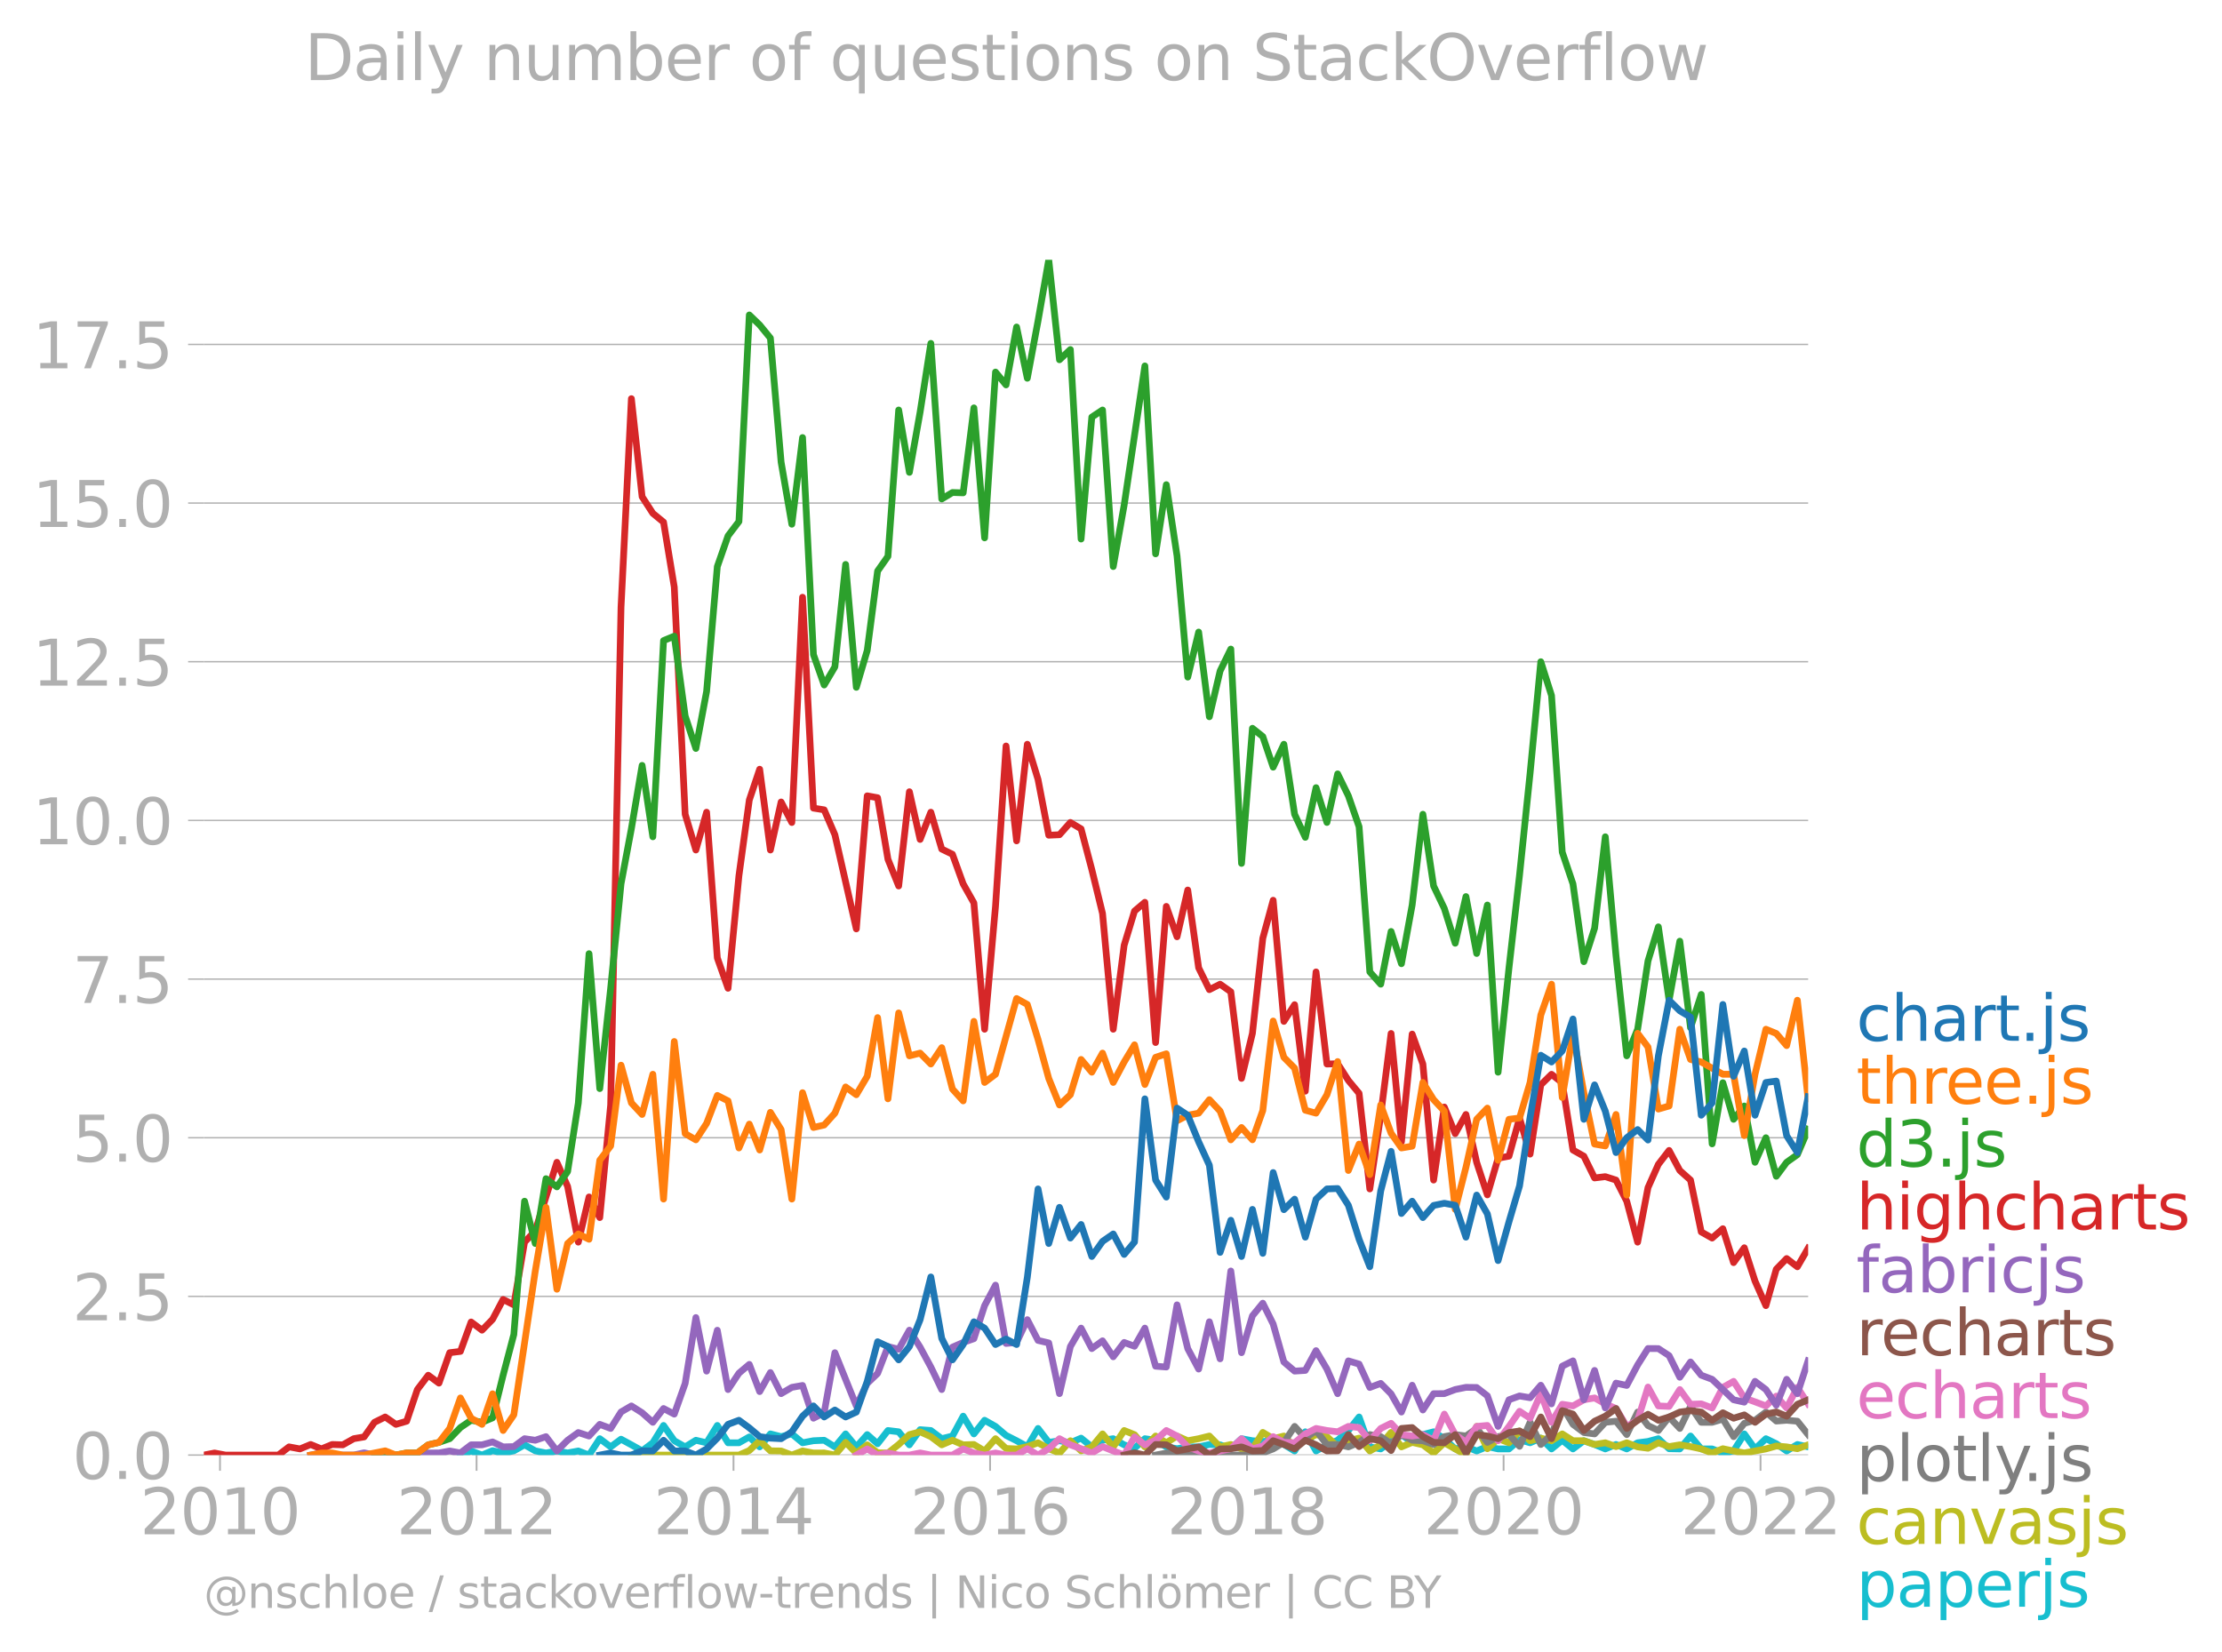 <svg xmlns:xlink="http://www.w3.org/1999/xlink" width="659.486" height="490.444" viewBox="0 0 494.614 367.833" xmlns="http://www.w3.org/2000/svg"><defs><style>*{stroke-linejoin:round;stroke-linecap:butt}</style></defs><g id="figure_1"><path d="M0 367.833h494.614V0H0v367.833z" style="fill:none" id="patch_1"/><g id="axes_1"><path d="M45.372 323.95h357.12V57.838H45.372V323.95z" style="fill:none" id="patch_2"/><g id="matplotlib.axis_1"><g id="xtick_1"><g id="line2d_1"><defs><path id="m13062c97d0" d="M0 0v3.5" style="stroke:#b0b0b0;stroke-width:.4"/></defs><use xlink:href="#m13062c97d0" x="48.971" y="323.95" style="fill:#b0b0b0;stroke:#b0b0b0;stroke-width:.4"/></g><g style="fill:#b0b0b0" transform="matrix(.14 0 0 -.14 31.156 341.588)" id="text_1"><defs><path id="DejaVuSans-32" d="M1228 531h2203V0H469v531q359 372 979 998 621 627 780 809 303 340 423 576 121 236 121 464 0 372-261 606-261 235-680 235-297 0-627-103-329-103-704-313v638q381 153 712 231 332 78 607 78 725 0 1156-363 431-362 431-968 0-288-108-546-107-257-392-607-78-91-497-524-418-433-1181-1211z" transform="scale(.016)"/><path id="DejaVuSans-30" d="M2034 4250q-487 0-733-480-245-479-245-1442 0-959 245-1439 246-480 733-480 491 0 736 480 246 480 246 1439 0 963-246 1442-245 480-736 480zm0 500q785 0 1199-621 414-620 414-1801 0-1178-414-1799Q2819-91 2034-91q-784 0-1198 620-414 621-414 1799 0 1181 414 1801 414 621 1198 621z" transform="scale(.016)"/><path id="DejaVuSans-31" d="M794 531h1031v3560L703 3866v575l1116 225h631V531h1031V0H794v531z" transform="scale(.016)"/></defs><use xlink:href="#DejaVuSans-32"/><use xlink:href="#DejaVuSans-30" x="63.623"/><use xlink:href="#DejaVuSans-31" x="127.246"/><use xlink:href="#DejaVuSans-30" x="190.869"/></g></g><g id="xtick_2"><use xlink:href="#m13062c97d0" x="106.085" y="323.95" style="fill:#b0b0b0;stroke:#b0b0b0;stroke-width:.4" id="line2d_2"/><g style="fill:#b0b0b0" transform="matrix(.14 0 0 -.14 88.27 341.588)" id="text_2"><use xlink:href="#DejaVuSans-32"/><use xlink:href="#DejaVuSans-30" x="63.623"/><use xlink:href="#DejaVuSans-31" x="127.246"/><use xlink:href="#DejaVuSans-32" x="190.869"/></g></g><g id="xtick_3"><use xlink:href="#m13062c97d0" x="163.277" y="323.95" style="fill:#b0b0b0;stroke:#b0b0b0;stroke-width:.4" id="line2d_3"/><g style="fill:#b0b0b0" transform="matrix(.14 0 0 -.14 145.462 341.588)" id="text_3"><defs><path id="DejaVuSans-34" d="M2419 4116 825 1625h1594v2491zm-166 550h794V1625h666v-525h-666V0h-628v1100H313v609l1940 2957z" transform="scale(.016)"/></defs><use xlink:href="#DejaVuSans-32"/><use xlink:href="#DejaVuSans-30" x="63.623"/><use xlink:href="#DejaVuSans-31" x="127.246"/><use xlink:href="#DejaVuSans-34" x="190.869"/></g></g><g id="xtick_4"><use xlink:href="#m13062c97d0" x="220.392" y="323.95" style="fill:#b0b0b0;stroke:#b0b0b0;stroke-width:.4" id="line2d_4"/><g style="fill:#b0b0b0" transform="matrix(.14 0 0 -.14 202.577 341.588)" id="text_4"><defs><path id="DejaVuSans-36" d="M2113 2584q-425 0-674-291-248-290-248-796 0-503 248-796 249-292 674-292t673 292q248 293 248 796 0 506-248 796-248 291-673 291zm1253 1979v-575q-238 112-480 171-242 60-480 60-625 0-955-422-329-422-376-1275 184 272 462 417 279 145 613 145 703 0 1111-427 408-426 408-1160 0-719-425-1154Q2819-91 2113-91q-810 0-1238 620-428 621-428 1799 0 1106 525 1764t1409 658q238 0 480-47t505-140z" transform="scale(.016)"/></defs><use xlink:href="#DejaVuSans-32"/><use xlink:href="#DejaVuSans-30" x="63.623"/><use xlink:href="#DejaVuSans-31" x="127.246"/><use xlink:href="#DejaVuSans-36" x="190.869"/></g></g><g id="xtick_5"><use xlink:href="#m13062c97d0" x="277.584" y="323.95" style="fill:#b0b0b0;stroke:#b0b0b0;stroke-width:.4" id="line2d_5"/><g style="fill:#b0b0b0" transform="matrix(.14 0 0 -.14 259.769 341.588)" id="text_5"><defs><path id="DejaVuSans-38" d="M2034 2216q-450 0-708-241-257-241-257-662 0-422 257-663 258-241 708-241t709 242q260 243 260 662 0 421-258 662-257 241-711 241zm-631 268q-406 100-633 378-226 279-226 679 0 559 398 884 399 325 1092 325 697 0 1094-325t397-884q0-400-227-679-226-278-629-378 456-106 710-416 255-309 255-755 0-679-414-1042Q2806-91 2034-91q-771 0-1186 362-414 363-414 1042 0 446 256 755 257 310 713 416zm-231 997q0-362 226-565 227-203 636-203 407 0 636 203 230 203 230 565 0 363-230 566-229 203-636 203-409 0-636-203-226-203-226-566z" transform="scale(.016)"/></defs><use xlink:href="#DejaVuSans-32"/><use xlink:href="#DejaVuSans-30" x="63.623"/><use xlink:href="#DejaVuSans-31" x="127.246"/><use xlink:href="#DejaVuSans-38" x="190.869"/></g></g><g id="xtick_6"><use xlink:href="#m13062c97d0" x="334.698" y="323.95" style="fill:#b0b0b0;stroke:#b0b0b0;stroke-width:.4" id="line2d_6"/><g style="fill:#b0b0b0" transform="matrix(.14 0 0 -.14 316.883 341.588)" id="text_6"><use xlink:href="#DejaVuSans-32"/><use xlink:href="#DejaVuSans-30" x="63.623"/><use xlink:href="#DejaVuSans-32" x="127.246"/><use xlink:href="#DejaVuSans-30" x="190.869"/></g></g><g id="xtick_7"><use xlink:href="#m13062c97d0" x="391.891" y="323.95" style="fill:#b0b0b0;stroke:#b0b0b0;stroke-width:.4" id="line2d_7"/><g style="fill:#b0b0b0" transform="matrix(.14 0 0 -.14 374.076 341.588)" id="text_7"><use xlink:href="#DejaVuSans-32"/><use xlink:href="#DejaVuSans-30" x="63.623"/><use xlink:href="#DejaVuSans-32" x="127.246"/><use xlink:href="#DejaVuSans-32" x="190.869"/></g></g></g><g id="matplotlib.axis_2"><g id="ytick_1"><path d="M45.372 323.95h357.12" clip-path="url(#pcecfcdb62c)" style="fill:none;stroke:#b0b0b0;stroke-width:.3;stroke-linecap:square" id="line2d_8"/><g id="line2d_9"><defs><path id="m04cd28711a" d="M0 0h-3.5" style="stroke:#b0b0b0;stroke-width:.3"/></defs><use xlink:href="#m04cd28711a" x="45.372" y="323.95" style="fill:#b0b0b0;stroke:#b0b0b0;stroke-width:.3"/></g><g style="fill:#b0b0b0" transform="matrix(.14 0 0 -.14 16.108 329.269)" id="text_8"><defs><path id="DejaVuSans-2e" d="M684 794h660V0H684v794z" transform="scale(.016)"/></defs><use xlink:href="#DejaVuSans-30"/><use xlink:href="#DejaVuSans-2e" x="63.623"/><use xlink:href="#DejaVuSans-30" x="95.41"/></g></g><g id="ytick_2"><path d="M45.372 288.625h357.12" clip-path="url(#pcecfcdb62c)" style="fill:none;stroke:#b0b0b0;stroke-width:.3;stroke-linecap:square" id="line2d_10"/><use xlink:href="#m04cd28711a" x="45.372" y="288.625" style="fill:#b0b0b0;stroke:#b0b0b0;stroke-width:.3" id="line2d_11"/><g style="fill:#b0b0b0" transform="matrix(.14 0 0 -.14 16.108 293.944)" id="text_9"><defs><path id="DejaVuSans-35" d="M691 4666h2478v-532H1269V2991q137 47 274 70 138 23 276 23 781 0 1237-428 457-428 457-1159 0-753-469-1171Q2575-91 1722-91q-294 0-599 50Q819 9 494 109v635q281-153 581-228t634-75q541 0 856 284 316 284 316 772 0 487-316 771-315 285-856 285-253 0-505-56-251-56-513-175v2344z" transform="scale(.016)"/></defs><use xlink:href="#DejaVuSans-32"/><use xlink:href="#DejaVuSans-2e" x="63.623"/><use xlink:href="#DejaVuSans-35" x="95.41"/></g></g><g id="ytick_3"><path d="M45.372 253.3h357.12" clip-path="url(#pcecfcdb62c)" style="fill:none;stroke:#b0b0b0;stroke-width:.3;stroke-linecap:square" id="line2d_12"/><use xlink:href="#m04cd28711a" x="45.372" y="253.301" style="fill:#b0b0b0;stroke:#b0b0b0;stroke-width:.3" id="line2d_13"/><g style="fill:#b0b0b0" transform="matrix(.14 0 0 -.14 16.108 258.62)" id="text_10"><use xlink:href="#DejaVuSans-35"/><use xlink:href="#DejaVuSans-2e" x="63.623"/><use xlink:href="#DejaVuSans-30" x="95.41"/></g></g><g id="ytick_4"><path d="M45.372 217.976h357.12" clip-path="url(#pcecfcdb62c)" style="fill:none;stroke:#b0b0b0;stroke-width:.3;stroke-linecap:square" id="line2d_14"/><use xlink:href="#m04cd28711a" x="45.372" y="217.976" style="fill:#b0b0b0;stroke:#b0b0b0;stroke-width:.3" id="line2d_15"/><g style="fill:#b0b0b0" transform="matrix(.14 0 0 -.14 16.108 223.295)" id="text_11"><defs><path id="DejaVuSans-37" d="M525 4666h3000v-269L1831 0h-659l1594 4134H525v532z" transform="scale(.016)"/></defs><use xlink:href="#DejaVuSans-37"/><use xlink:href="#DejaVuSans-2e" x="63.623"/><use xlink:href="#DejaVuSans-35" x="95.41"/></g></g><g id="ytick_5"><path d="M45.372 182.651h357.12" clip-path="url(#pcecfcdb62c)" style="fill:none;stroke:#b0b0b0;stroke-width:.3;stroke-linecap:square" id="line2d_16"/><use xlink:href="#m04cd28711a" x="45.372" y="182.651" style="fill:#b0b0b0;stroke:#b0b0b0;stroke-width:.3" id="line2d_17"/><g style="fill:#b0b0b0" transform="matrix(.14 0 0 -.14 7.2 187.97)" id="text_12"><use xlink:href="#DejaVuSans-31"/><use xlink:href="#DejaVuSans-30" x="63.623"/><use xlink:href="#DejaVuSans-2e" x="127.246"/><use xlink:href="#DejaVuSans-30" x="159.033"/></g></g><g id="ytick_6"><path d="M45.372 147.327h357.12" clip-path="url(#pcecfcdb62c)" style="fill:none;stroke:#b0b0b0;stroke-width:.3;stroke-linecap:square" id="line2d_18"/><use xlink:href="#m04cd28711a" x="45.372" y="147.327" style="fill:#b0b0b0;stroke:#b0b0b0;stroke-width:.3" id="line2d_19"/><g style="fill:#b0b0b0" transform="matrix(.14 0 0 -.14 7.2 152.646)" id="text_13"><use xlink:href="#DejaVuSans-31"/><use xlink:href="#DejaVuSans-32" x="63.623"/><use xlink:href="#DejaVuSans-2e" x="127.246"/><use xlink:href="#DejaVuSans-35" x="159.033"/></g></g><g id="ytick_7"><path d="M45.372 112.002h357.12" clip-path="url(#pcecfcdb62c)" style="fill:none;stroke:#b0b0b0;stroke-width:.3;stroke-linecap:square" id="line2d_20"/><use xlink:href="#m04cd28711a" x="45.372" y="112.002" style="fill:#b0b0b0;stroke:#b0b0b0;stroke-width:.3" id="line2d_21"/><g style="fill:#b0b0b0" transform="matrix(.14 0 0 -.14 7.2 117.321)" id="text_14"><use xlink:href="#DejaVuSans-31"/><use xlink:href="#DejaVuSans-35" x="63.623"/><use xlink:href="#DejaVuSans-2e" x="127.246"/><use xlink:href="#DejaVuSans-30" x="159.033"/></g></g><g id="ytick_8"><path d="M45.372 76.678h357.12" clip-path="url(#pcecfcdb62c)" style="fill:none;stroke:#b0b0b0;stroke-width:.3;stroke-linecap:square" id="line2d_22"/><use xlink:href="#m04cd28711a" x="45.372" y="76.678" style="fill:#b0b0b0;stroke:#b0b0b0;stroke-width:.3" id="line2d_23"/><g style="fill:#b0b0b0" transform="matrix(.14 0 0 -.14 7.2 81.997)" id="text_15"><use xlink:href="#DejaVuSans-31"/><use xlink:href="#DejaVuSans-37" x="63.623"/><use xlink:href="#DejaVuSans-2e" x="127.246"/><use xlink:href="#DejaVuSans-35" x="159.033"/></g></g></g><path d="m102.486 323.95 2.386-.912 2.426.912 2.347-.975 2.347.519 2.386-.486 2.387-1.337 2.386 1.337 2.386.486 2.426-.456 2.386.44 2.386-.44 2.386.912 2.387-3.647 2.425 1.824 2.308-1.71 2.308 1.254 2.386 1.337 2.387-1.793 2.386-3.86 2.386 3.404 2.426 1.368 2.386-1.474 2.386.562 2.386-3.86 2.387 3.86h2.425l2.308-1.302 2.308 2.214 2.386-2.887 2.387.608 2.386-.608 2.386 1.975 2.426-.456 2.386-.106 2.386 1.474 2.387-2.887 2.386 2.887 2.425-2.735 2.308 2.035 2.308-2.947 2.387.289 2.386 2.902 2.386-3.373 2.386.182 2.426 1.823 2.386-.592 2.386-4.421 2.387 3.95 2.386-3.039 2.425 1.368 2.347 1.996 2.348 1.194 2.386 1.307 2.386-4.042 2.386 3.1 2.387-.365 2.425.456 2.386-1.033 2.387 1.945 2.386-1.474 2.386-.35 2.426 1.368 2.308.765 2.308-2.133 2.386.35 2.386 1.474 2.387.41 2.386-.41h2.425l2.386-.532 2.387.076 2.386.866 2.386-2.234 2.426.456 2.308.163 2.308-.163 2.386.836 2.386 1.443 2.387-4.27 2.386 4.27 2.425-1.367 2.387-1.018 2.386-2.173 2.386-3.008 2.386 6.655 2.426.455 2.308-1.66 2.308-1.53 2.386 1.732 2.386-1.732 2.387-.623 2.386 1.534 2.425 2.28 2.387-.517 2.386.972 2.386-.972 2.386.516h2.426l2.347-2.043 2.347.676 2.386-1.033 2.387 2.4 2.386-1.93 2.386 1.93 2.426-1.823 2.386.836 2.386.987 2.386-.987 2.387.987 2.425-1.367 2.308-.293 2.308-.619 2.387 2.234 2.386.045 2.386-2.871 2.386 2.871h2.426l2.386.897 2.386-.44 2.387-3.8 2.386 3.343 2.425-2.279 2.308 1.124 2.308 1.611 2.387-1.443 2.386.532" clip-path="url(#pcecfcdb62c)" style="fill:none;stroke:#17becf;stroke-width:1.5;stroke-linecap:square" id="line2d_24"/><path d="m140.55 323.95 2.385-.471 2.387.47h19.168l2.308-1.008 2.308-2.182 2.386 2.249 2.387.03 2.386.912 2.386-.912 2.426.456 2.386-.015 2.386.47 2.387-2.825 2.386 2.37 2.425-1.823 2.308 1.774 2.308.049 2.387-1.9 2.386-2.202 2.386-.623 2.386 1.079 2.426 1.823 2.386-1.018 2.386 1.018 2.387-.076 2.386 1.443 2.425-2.735 2.347 2.185 2.348.094 2.386-.516 2.386-.851 2.386 1.322 2.387.957 2.425-2.735 2.386 2.249 2.387-.881 2.386-2.887 2.386 2.887 2.426-3.647 2.308.928 2.308 2.719 2.386-2.416 2.386 1.504 2.387-1.504 2.386 1.048 2.425-.456 2.386-.592 2.387 2.416 2.386-.532 2.386.987h2.426l2.308-3.679 2.308 1.4 2.386-.592 2.386 2.416 2.387-1.474 2.386-1.261 2.425.456 2.387 2.218 2.386-1.307 2.386-.577 2.386 2.856 2.426-1.367 2.308-2.768 2.308 3.224 2.386-1.003 2.386.547 2.387 1.808 2.386-2.264 2.425 1.367 2.387 1.368 2.386-6.381 2.386 4.968 2.386-2.234 2.426.912 2.347-2.625 2.347 2.17 2.386-.578 2.387.577 2.386-1.52 2.386 1.52h2.426l2.386.836 2.386-.38 2.386.85 2.387-.85 2.425.912 2.308.309 2.308-1.221 2.387.85 2.386-.394 2.386.395 2.386.516 2.426.912 2.386-.957 2.386.501 2.387.44 2.386-.44 2.425-.456 2.308-.65 2.308.195 2.387.41 2.386-.866" clip-path="url(#pcecfcdb62c)" style="fill:none;stroke:#bcbd22;stroke-width:1.5;stroke-linecap:square" id="line2d_25"/><path d="m257.242 323.95 2.386-.456 2.387.456H278.797l2.308-.505 2.308-.863 2.386-1.458 2.386-3.555 2.387 2.613 2.386-1.702 2.425 3.19 2.387-.075 2.386.532 2.386-1.003 2.386-1.732 2.426.456 2.308 1.579 2.308-2.035 2.386 1.26 2.386.107 2.387.836 2.386-1.747 2.425-.456 2.387.319 2.386-1.687 2.386 3.1 2.386-1.276 2.426-.456 2.347 2.609 2.347-5.344 2.386 4.938 2.387-2.203 2.386-6.275 2.386 3.996 2.426 1.823 2.386.304 2.386-2.583 2.386-.243 2.387 2.978 2.425-5.014 2.308 3.012 2.308 1.09 2.387-3.008 2.386 2.552 2.386-4.907 2.386 3.54h2.426l2.386-.714 2.386 3.905 2.387-2.963 2.386-.684 2.425-1.823 2.308 2.002 2.308-.179 2.387.213 2.386 2.978" clip-path="url(#pcecfcdb62c)" style="fill:none;stroke:#7f7f7f;stroke-width:1.5;stroke-linecap:square" id="line2d_26"/><g style="fill:#1f77b4" transform="matrix(.14 0 0 -.14 413.205 231.722)" id="text_16"><defs><path id="DejaVuSans-63" d="M3122 3366v-538q-244 135-489 202t-495 67q-560 0-870-355-309-354-309-995t309-996q310-354 870-354 250 0 495 67t489 202V134Q2881 22 2623-34q-257-57-548-57-791 0-1257 497-465 497-465 1341 0 856 470 1346 471 491 1290 491 265 0 518-55 253-54 491-163z" transform="scale(.016)"/><path id="DejaVuSans-68" d="M3513 2113V0h-575v2094q0 497-194 743-194 247-581 247-466 0-735-297-269-296-269-809V0H581v4863h578V2956q207 316 486 472 280 156 646 156 603 0 912-373 310-373 310-1098z" transform="scale(.016)"/><path id="DejaVuSans-61" d="M2194 1759q-697 0-966-159t-269-544q0-306 202-486 202-179 548-179 479 0 768 339t289 901v128h-572zm1147 238V0h-575v531q-197-318-491-470T1556-91q-537 0-855 302-317 302-317 808 0 590 395 890 396 300 1180 300h807v57q0 397-261 614t-733 217q-300 0-585-72-284-72-546-216v532q315 122 612 182 297 61 578 61 760 0 1135-394 375-393 375-1193z" transform="scale(.016)"/><path id="DejaVuSans-72" d="M2631 2963q-97 56-211 82-114 27-251 27-488 0-749-317t-261-911V0H581v3500h578v-544q182 319 472 473 291 155 707 155 59 0 131-8 72-7 159-23l3-590z" transform="scale(.016)"/><path id="DejaVuSans-74" d="M1172 4494v-994h1184v-447H1172V1153q0-428 117-550t477-122h590V0h-590q-666 0-919 248-253 249-253 905v1900H172v447h422v994h578z" transform="scale(.016)"/><path id="DejaVuSans-6a" d="M603 3500h575V-63q0-668-255-968-254-300-820-300h-219v487H38q328 0 446 152Q603-541 603-63v3563zm0 1363h575v-729H603v729z" transform="scale(.016)"/><path id="DejaVuSans-73" d="M2834 3397v-544q-243 125-506 187-262 63-544 63-428 0-642-131t-214-394q0-200 153-314t616-217l197-44q612-131 870-370t258-667q0-488-386-773Q2250-91 1575-91q-281 0-586 55T347 128v594q319-166 628-249 309-82 613-82 406 0 624 139 219 139 219 392 0 234-158 359-157 125-692 241l-200 47q-534 112-772 345-237 233-237 639 0 494 350 762 350 269 994 269 318 0 599-47 282-46 519-140z" transform="scale(.016)"/></defs><use xlink:href="#DejaVuSans-63"/><use xlink:href="#DejaVuSans-68" x="54.98"/><use xlink:href="#DejaVuSans-61" x="118.359"/><use xlink:href="#DejaVuSans-72" x="179.639"/><use xlink:href="#DejaVuSans-74" x="220.752"/><use xlink:href="#DejaVuSans-2e" x="259.961"/><use xlink:href="#DejaVuSans-6a" x="291.748"/><use xlink:href="#DejaVuSans-73" x="319.531"/></g><g style="fill:#ff7f0e" transform="matrix(.14 0 0 -.14 413.205 245.722)" id="text_17"><defs><path id="DejaVuSans-65" d="M3597 1894v-281H953q38-594 358-905t892-311q331 0 642 81t618 244V178Q3153 47 2828-22t-659-69q-838 0-1327 487-489 488-489 1320 0 859 464 1363 464 505 1252 505 706 0 1117-455 411-454 411-1235zm-575 169q-6 471-264 752-258 282-683 282-481 0-770-272t-333-766l2050 4z" transform="scale(.016)"/></defs><use xlink:href="#DejaVuSans-74"/><use xlink:href="#DejaVuSans-68" x="39.209"/><use xlink:href="#DejaVuSans-72" x="102.588"/><use xlink:href="#DejaVuSans-65" x="141.451"/><use xlink:href="#DejaVuSans-65" x="202.975"/><use xlink:href="#DejaVuSans-2e" x="264.498"/><use xlink:href="#DejaVuSans-6a" x="296.285"/><use xlink:href="#DejaVuSans-73" x="324.068"/></g><g style="fill:#2ca02c" transform="matrix(.14 0 0 -.14 413.205 259.722)" id="text_18"><defs><path id="DejaVuSans-64" d="M2906 2969v1894h575V0h-575v525q-181-312-458-464-276-152-664-152-634 0-1033 506-398 507-398 1332t398 1331q399 506 1033 506 388 0 664-152 277-151 458-463zM947 1747q0-634 261-995t717-361q456 0 718 361 263 361 263 995t-263 995q-262 361-718 361t-717-361q-261-361-261-995z" transform="scale(.016)"/><path id="DejaVuSans-33" d="M2597 2516q453-97 707-404 255-306 255-756 0-690-475-1069Q2609-91 1734-91q-293 0-604 58T488 141v609q262-153 574-231 313-78 654-78 593 0 904 234t311 681q0 413-289 645-289 233-804 233h-544v519h569q465 0 712 186t247 536q0 359-255 551-254 193-729 193-260 0-557-57-297-56-653-174v562q360 100 674 150t592 50q719 0 1137-327 419-326 419-882 0-388-222-655t-631-370z" transform="scale(.016)"/></defs><use xlink:href="#DejaVuSans-64"/><use xlink:href="#DejaVuSans-33" x="63.477"/><use xlink:href="#DejaVuSans-2e" x="127.1"/><use xlink:href="#DejaVuSans-6a" x="158.887"/><use xlink:href="#DejaVuSans-73" x="186.67"/></g><g style="fill:#d62728" transform="matrix(.14 0 0 -.14 413.205 273.722)" id="text_19"><defs><path id="DejaVuSans-69" d="M603 3500h575V0H603v3500zm0 1363h575v-729H603v729z" transform="scale(.016)"/><path id="DejaVuSans-67" d="M2906 1791q0 625-258 968-257 344-723 344-462 0-720-344-258-343-258-968 0-622 258-966t720-344q466 0 723 344 258 344 258 966zm575-1357q0-893-397-1329-396-436-1215-436-303 0-572 45t-522 139v559q253-137 500-202 247-66 503-66 566 0 847 295t281 892v285q-178-310-456-463T1784 0Q1141 0 747 490 353 981 353 1791q0 812 394 1302 394 491 1037 491 388 0 666-153t456-462v531h575V434z" transform="scale(.016)"/></defs><use xlink:href="#DejaVuSans-68"/><use xlink:href="#DejaVuSans-69" x="63.379"/><use xlink:href="#DejaVuSans-67" x="91.162"/><use xlink:href="#DejaVuSans-68" x="154.639"/><use xlink:href="#DejaVuSans-63" x="218.018"/><use xlink:href="#DejaVuSans-68" x="272.998"/><use xlink:href="#DejaVuSans-61" x="336.377"/><use xlink:href="#DejaVuSans-72" x="397.656"/><use xlink:href="#DejaVuSans-74" x="438.77"/><use xlink:href="#DejaVuSans-73" x="477.979"/></g><g style="fill:#9467bd" transform="matrix(.14 0 0 -.14 413.205 287.722)" id="text_20"><defs><path id="DejaVuSans-66" d="M2375 4863v-479h-550q-309 0-430-125-120-125-120-450v-309h947v-447h-947V0H697v3053H147v447h550v244q0 584 272 851 272 268 862 268h544z" transform="scale(.016)"/><path id="DejaVuSans-62" d="M3116 1747q0 634-261 995t-717 361q-457 0-718-361t-261-995q0-634 261-995t718-361q456 0 717 361t261 995zM1159 2969q182 312 458 463 277 152 661 152 638 0 1036-506 399-506 399-1331T3314 415Q2916-91 2278-91q-384 0-661 152-276 152-458 464V0H581v4863h578V2969z" transform="scale(.016)"/></defs><use xlink:href="#DejaVuSans-66"/><use xlink:href="#DejaVuSans-61" x="35.205"/><use xlink:href="#DejaVuSans-62" x="96.484"/><use xlink:href="#DejaVuSans-72" x="159.961"/><use xlink:href="#DejaVuSans-69" x="201.074"/><use xlink:href="#DejaVuSans-63" x="228.857"/><use xlink:href="#DejaVuSans-6a" x="283.838"/><use xlink:href="#DejaVuSans-73" x="311.621"/></g><g style="fill:#8c564b" transform="matrix(.14 0 0 -.14 413.205 301.722)" id="text_21"><use xlink:href="#DejaVuSans-72"/><use xlink:href="#DejaVuSans-65" x="38.863"/><use xlink:href="#DejaVuSans-63" x="100.387"/><use xlink:href="#DejaVuSans-68" x="155.367"/><use xlink:href="#DejaVuSans-61" x="218.746"/><use xlink:href="#DejaVuSans-72" x="280.025"/><use xlink:href="#DejaVuSans-74" x="321.139"/><use xlink:href="#DejaVuSans-73" x="360.348"/></g><g style="fill:#e377c2" transform="matrix(.14 0 0 -.14 413.205 315.722)" id="text_22"><use xlink:href="#DejaVuSans-65"/><use xlink:href="#DejaVuSans-63" x="61.523"/><use xlink:href="#DejaVuSans-68" x="116.504"/><use xlink:href="#DejaVuSans-61" x="179.883"/><use xlink:href="#DejaVuSans-72" x="241.162"/><use xlink:href="#DejaVuSans-74" x="282.275"/><use xlink:href="#DejaVuSans-73" x="321.484"/></g><g style="fill:#7f7f7f" transform="matrix(.14 0 0 -.14 413.205 329.722)" id="text_23"><defs><path id="DejaVuSans-70" d="M1159 525v-1856H581v4831h578v-531q182 312 458 463 277 152 661 152 638 0 1036-506 399-506 399-1331T3314 415Q2916-91 2278-91q-384 0-661 152-276 152-458 464zm1957 1222q0 634-261 995t-717 361q-457 0-718-361t-261-995q0-634 261-995t718-361q456 0 717 361t261 995z" transform="scale(.016)"/><path id="DejaVuSans-6c" d="M603 4863h575V0H603v4863z" transform="scale(.016)"/><path id="DejaVuSans-6f" d="M1959 3097q-462 0-731-361t-269-989q0-628 267-989 268-361 733-361 460 0 728 362 269 363 269 988 0 622-269 986-268 364-728 364zm0 487q750 0 1178-488 429-487 429-1349 0-859-429-1349Q2709-91 1959-91q-753 0-1180 489-426 490-426 1349 0 862 426 1349 427 488 1180 488z" transform="scale(.016)"/><path id="DejaVuSans-79" d="M2059-325q-243-625-475-815-231-191-618-191H506v481h338q237 0 368 113 132 112 291 531l103 262L191 3500h609L1894 763l1094 2737h609L2059-325z" transform="scale(.016)"/></defs><use xlink:href="#DejaVuSans-70"/><use xlink:href="#DejaVuSans-6c" x="63.477"/><use xlink:href="#DejaVuSans-6f" x="91.26"/><use xlink:href="#DejaVuSans-74" x="152.441"/><use xlink:href="#DejaVuSans-6c" x="191.65"/><use xlink:href="#DejaVuSans-79" x="219.434"/><use xlink:href="#DejaVuSans-2e" x="264.363"/><use xlink:href="#DejaVuSans-6a" x="296.15"/><use xlink:href="#DejaVuSans-73" x="323.934"/></g><g style="fill:#bcbd22" transform="matrix(.14 0 0 -.14 413.205 343.722)" id="text_24"><defs><path id="DejaVuSans-6e" d="M3513 2113V0h-575v2094q0 497-194 743-194 247-581 247-466 0-735-297-269-296-269-809V0H581v3500h578v-544q207 316 486 472 280 156 646 156 603 0 912-373 310-373 310-1098z" transform="scale(.016)"/><path id="DejaVuSans-76" d="M191 3500h609L1894 563l1094 2937h609L2284 0h-781L191 3500z" transform="scale(.016)"/></defs><use xlink:href="#DejaVuSans-63"/><use xlink:href="#DejaVuSans-61" x="54.98"/><use xlink:href="#DejaVuSans-6e" x="116.26"/><use xlink:href="#DejaVuSans-76" x="179.639"/><use xlink:href="#DejaVuSans-61" x="238.818"/><use xlink:href="#DejaVuSans-73" x="300.098"/><use xlink:href="#DejaVuSans-6a" x="352.197"/><use xlink:href="#DejaVuSans-73" x="379.98"/></g><g style="fill:#17becf" transform="matrix(.14 0 0 -.14 413.205 357.722)" id="text_25"><use xlink:href="#DejaVuSans-70"/><use xlink:href="#DejaVuSans-61" x="63.477"/><use xlink:href="#DejaVuSans-70" x="124.756"/><use xlink:href="#DejaVuSans-65" x="188.232"/><use xlink:href="#DejaVuSans-72" x="249.756"/><use xlink:href="#DejaVuSans-6a" x="290.869"/><use xlink:href="#DejaVuSans-73" x="318.652"/></g><g style="fill:#b0b0b0" transform="matrix(.097 0 0 -.097 45.372 357.986)" id="text_26"><defs><path id="DejaVuSans-40" d="M2381 1678q0-447 222-702 222-254 610-254 384 0 604 256 221 256 221 700 0 438-225 695-225 258-607 258-378 0-602-256-223-256-223-697zm1703-934q-187-241-429-355t-564-114q-538 0-874 389t-336 1014q0 625 337 1015 338 391 873 391 322 0 565-117 244-117 428-354v409h447V722q457 69 714 417 258 349 258 902 0 334-99 628-98 294-298 544-325 409-792 626t-1017 217q-384 0-738-102-353-101-653-301-490-319-767-836-276-517-276-1120 0-497 179-932 180-434 521-765 328-325 759-495 431-171 922-171 403 0 792 136t714 389l281-347q-390-303-851-464t-936-161q-578 0-1091 205-512 205-912 595Q841 78 631 592q-209 514-209 1105 0 569 212 1084 213 516 607 907 403 396 931 607t1119 211q662 0 1229-272 568-271 952-771 234-307 357-666 124-359 124-744 0-822-497-1297T4084 263v481z" transform="scale(.016)"/><path id="DejaVuSans-2f" d="M1625 4666h531L531-594H0l1625 5260z" transform="scale(.016)"/><path id="DejaVuSans-6b" d="M581 4863h578V1991l1716 1509h734L1753 1863 3688 0h-750L1159 1709V0H581v4863z" transform="scale(.016)"/><path id="DejaVuSans-77" d="M269 3500h575l719-2731 715 2731h678l719-2731 716 2731h575L4050 0h-678l-753 2869L1863 0h-679L269 3500z" transform="scale(.016)"/><path id="DejaVuSans-2d" d="M313 2009h1684v-512H313v512z" transform="scale(.016)"/><path id="DejaVuSans-7c" d="M1344 4891v-6400H813v6400h531z" transform="scale(.016)"/><path id="DejaVuSans-4e" d="M628 4666h850L3547 763v3903h612V0h-850L1241 3903V0H628v4666z" transform="scale(.016)"/><path id="DejaVuSans-53" d="M3425 4513v-616q-359 172-678 256-319 85-616 85-515 0-795-200t-280-569q0-310 186-468 186-157 705-254l381-78q706-135 1042-474t336-907q0-679-455-1029Q2797-91 1919-91q-331 0-705 75-373 75-773 222v650q384-215 753-325 369-109 725-109 540 0 834 212 294 213 294 607 0 343-211 537t-692 291l-385 75q-706 140-1022 440-315 300-315 835 0 619 436 975t1201 356q329 0 669-60 341-59 697-177z" transform="scale(.016)"/><path id="DejaVuSans-f6" d="M1959 3097q-462 0-731-361t-269-989q0-628 267-989 268-361 733-361 460 0 728 362 269 363 269 988 0 622-269 986-268 364-728 364zm0 487q750 0 1178-488 429-487 429-1349 0-859-429-1349Q2709-91 1959-91q-753 0-1180 489-426 490-426 1349 0 862 426 1349 427 488 1180 488zm295 1266h634v-631h-634v631zm-1222 0h634v-631h-634v631z" transform="scale(.016)"/><path id="DejaVuSans-6d" d="M3328 2828q216 388 516 572t706 184q547 0 844-383 297-382 297-1088V0h-578v2094q0 503-179 746-178 244-543 244-447 0-707-297-259-296-259-809V0h-578v2094q0 506-178 748t-550 242q-441 0-701-298-259-298-259-808V0H581v3500h578v-544q197 322 472 475t653 153q382 0 649-194 267-193 395-562z" transform="scale(.016)"/><path id="DejaVuSans-43" d="M4122 4306v-665q-319 297-680 443-361 147-767 147-800 0-1225-489t-425-1414q0-922 425-1411t1225-489q406 0 767 147t680 444V359q-331-225-702-338-370-112-782-112-1060 0-1670 648-609 649-609 1771 0 1125 609 1773 610 649 1670 649 418 0 788-111 371-111 696-333z" transform="scale(.016)"/><path id="DejaVuSans-42" d="M1259 2228V519h1013q509 0 754 211 246 211 246 645 0 438-246 645-245 208-754 208H1259zm0 1919V2741h935q462 0 688 173 227 174 227 530 0 353-227 528-226 175-688 175h-935zm-631 519h1613q722 0 1112-300 391-300 391-853 0-429-200-682t-588-315q466-100 724-418 258-317 258-792 0-625-425-966Q3088 0 2303 0H628v4666z" transform="scale(.016)"/><path id="DejaVuSans-59" d="M-13 4666h679l1293-1919 1285 1919h678L2272 2222V0h-634v2222L-13 4666z" transform="scale(.016)"/></defs><use xlink:href="#DejaVuSans-40"/><use xlink:href="#DejaVuSans-6e" x="100"/><use xlink:href="#DejaVuSans-73" x="163.379"/><use xlink:href="#DejaVuSans-63" x="215.479"/><use xlink:href="#DejaVuSans-68" x="270.459"/><use xlink:href="#DejaVuSans-6c" x="333.838"/><use xlink:href="#DejaVuSans-6f" x="361.621"/><use xlink:href="#DejaVuSans-65" x="422.803"/><use xlink:href="#DejaVuSans-20" x="484.326"/><use xlink:href="#DejaVuSans-2f" x="516.113"/><use xlink:href="#DejaVuSans-20" x="549.805"/><use xlink:href="#DejaVuSans-73" x="581.592"/><use xlink:href="#DejaVuSans-74" x="633.691"/><use xlink:href="#DejaVuSans-61" x="672.9"/><use xlink:href="#DejaVuSans-63" x="734.18"/><use xlink:href="#DejaVuSans-6b" x="789.16"/><use xlink:href="#DejaVuSans-6f" x="843.445"/><use xlink:href="#DejaVuSans-76" x="904.627"/><use xlink:href="#DejaVuSans-65" x="963.807"/><use xlink:href="#DejaVuSans-72" x="1025.33"/><use xlink:href="#DejaVuSans-66" x="1066.443"/><use xlink:href="#DejaVuSans-6c" x="1101.648"/><use xlink:href="#DejaVuSans-6f" x="1129.432"/><use xlink:href="#DejaVuSans-77" x="1190.613"/><use xlink:href="#DejaVuSans-2d" x="1272.4"/><use xlink:href="#DejaVuSans-74" x="1308.484"/><use xlink:href="#DejaVuSans-72" x="1347.693"/><use xlink:href="#DejaVuSans-65" x="1386.557"/><use xlink:href="#DejaVuSans-6e" x="1448.08"/><use xlink:href="#DejaVuSans-64" x="1511.459"/><use xlink:href="#DejaVuSans-73" x="1574.936"/><use xlink:href="#DejaVuSans-20" x="1627.035"/><use xlink:href="#DejaVuSans-7c" x="1658.822"/><use xlink:href="#DejaVuSans-20" x="1692.514"/><use xlink:href="#DejaVuSans-4e" x="1724.301"/><use xlink:href="#DejaVuSans-69" x="1799.105"/><use xlink:href="#DejaVuSans-63" x="1826.889"/><use xlink:href="#DejaVuSans-6f" x="1881.869"/><use xlink:href="#DejaVuSans-20" x="1943.051"/><use xlink:href="#DejaVuSans-53" x="1974.838"/><use xlink:href="#DejaVuSans-63" x="2038.314"/><use xlink:href="#DejaVuSans-68" x="2093.295"/><use xlink:href="#DejaVuSans-6c" x="2156.674"/><use xlink:href="#DejaVuSans-f6" x="2184.457"/><use xlink:href="#DejaVuSans-6d" x="2245.639"/><use xlink:href="#DejaVuSans-65" x="2343.051"/><use xlink:href="#DejaVuSans-72" x="2404.574"/><use xlink:href="#DejaVuSans-20" x="2445.688"/><use xlink:href="#DejaVuSans-7c" x="2477.475"/><use xlink:href="#DejaVuSans-20" x="2511.166"/><use xlink:href="#DejaVuSans-43" x="2542.953"/><use xlink:href="#DejaVuSans-43" x="2612.777"/><use xlink:href="#DejaVuSans-20" x="2682.602"/><use xlink:href="#DejaVuSans-42" x="2714.389"/><use xlink:href="#DejaVuSans-59" x="2777.492"/></g><g style="fill:#b0b0b0" transform="matrix(.14 0 0 -.14 67.786 17.838)" id="text_27"><defs><path id="DejaVuSans-44" d="M1259 4147V519h763q966 0 1414 437 448 438 448 1382 0 937-448 1373t-1414 436h-763zm-631 519h1297q1356 0 1990-564 635-564 635-1764 0-1207-638-1773Q3275 0 1925 0H628v4666z" transform="scale(.016)"/><path id="DejaVuSans-75" d="M544 1381v2119h575V1403q0-497 193-746 194-248 582-248 465 0 735 297 271 297 271 810v1984h575V0h-575v538q-209-319-486-474-276-155-642-155-603 0-916 375-312 375-312 1097zm1447 2203z" transform="scale(.016)"/><path id="DejaVuSans-71" d="M947 1747q0-634 261-995t717-361q456 0 718 361 263 361 263 995t-263 995q-262 361-718 361t-717-361q-261-361-261-995zM2906 525q-181-312-458-464-276-152-664-152-634 0-1033 506-398 507-398 1332t398 1331q399 506 1033 506 388 0 664-152 277-151 458-463v531h575v-4831h-575V525z" transform="scale(.016)"/><path id="DejaVuSans-4f" d="M2522 4238q-688 0-1093-513-404-512-404-1397 0-881 404-1394 405-512 1093-512 687 0 1089 512 402 513 402 1394 0 885-402 1397-402 513-1089 513zm0 512q981 0 1568-658 588-658 588-1764 0-1103-588-1761Q3503-91 2522-91q-984 0-1574 656-589 657-589 1763t589 1764q590 658 1574 658z" transform="scale(.016)"/></defs><use xlink:href="#DejaVuSans-44"/><use xlink:href="#DejaVuSans-61" x="77.002"/><use xlink:href="#DejaVuSans-69" x="138.281"/><use xlink:href="#DejaVuSans-6c" x="166.064"/><use xlink:href="#DejaVuSans-79" x="193.848"/><use xlink:href="#DejaVuSans-20" x="253.027"/><use xlink:href="#DejaVuSans-6e" x="284.814"/><use xlink:href="#DejaVuSans-75" x="348.193"/><use xlink:href="#DejaVuSans-6d" x="411.572"/><use xlink:href="#DejaVuSans-62" x="508.984"/><use xlink:href="#DejaVuSans-65" x="572.461"/><use xlink:href="#DejaVuSans-72" x="633.984"/><use xlink:href="#DejaVuSans-20" x="675.098"/><use xlink:href="#DejaVuSans-6f" x="706.885"/><use xlink:href="#DejaVuSans-66" x="768.066"/><use xlink:href="#DejaVuSans-20" x="803.271"/><use xlink:href="#DejaVuSans-71" x="835.059"/><use xlink:href="#DejaVuSans-75" x="898.535"/><use xlink:href="#DejaVuSans-65" x="961.914"/><use xlink:href="#DejaVuSans-73" x="1023.438"/><use xlink:href="#DejaVuSans-74" x="1075.537"/><use xlink:href="#DejaVuSans-69" x="1114.746"/><use xlink:href="#DejaVuSans-6f" x="1142.529"/><use xlink:href="#DejaVuSans-6e" x="1203.711"/><use xlink:href="#DejaVuSans-73" x="1267.09"/><use xlink:href="#DejaVuSans-20" x="1319.189"/><use xlink:href="#DejaVuSans-6f" x="1350.977"/><use xlink:href="#DejaVuSans-6e" x="1412.158"/><use xlink:href="#DejaVuSans-20" x="1475.537"/><use xlink:href="#DejaVuSans-53" x="1507.324"/><use xlink:href="#DejaVuSans-74" x="1570.801"/><use xlink:href="#DejaVuSans-61" x="1610.01"/><use xlink:href="#DejaVuSans-63" x="1671.289"/><use xlink:href="#DejaVuSans-6b" x="1726.27"/><use xlink:href="#DejaVuSans-4f" x="1784.18"/><use xlink:href="#DejaVuSans-76" x="1862.891"/><use xlink:href="#DejaVuSans-65" x="1922.07"/><use xlink:href="#DejaVuSans-72" x="1983.594"/><use xlink:href="#DejaVuSans-66" x="2024.707"/><use xlink:href="#DejaVuSans-6c" x="2059.912"/><use xlink:href="#DejaVuSans-6f" x="2087.695"/><use xlink:href="#DejaVuSans-77" x="2148.877"/></g><path d="m190.622 323.95 2.425-1.368 2.308 1.368 2.308-.456 2.387.456h2.386l2.386-.471 2.386.47h4.812l2.386-1.367 2.387.897 2.386.47 2.425-.455 2.347.456h2.348l2.386-1.413 2.386 1.413 2.386-1.413 2.387-2.234 2.425 1.368 2.386.866 2.387.957 2.386-1.428 2.386.972 2.426.912 2.308-4.037 2.308 1.758 2.386-1.018 2.386-2.173 2.387 1.23 2.386 2.417 2.425.911 2.386.44 2.387-.44 2.386-.501 2.386-2.234 2.426 2.28 2.308-.652 2.308-2.083 2.386 1.276 2.386.091 2.387-1.975 2.386-1.216 2.425.456 2.387.289 2.386-1.2 2.386.258 2.386 2.932 2.426-2.735 2.308-1.14 2.308 2.508 2.386.319 2.386-.32 2.387 1.262 2.386-5.82 2.425 4.559 2.387 1.732 2.386-3.555 2.386-.213 2.386 3.403 2.426-3.19 2.347-3.364 2.347 1.54 2.386-5.454 2.387 6.366 2.386-4.011 2.386.365 2.426-1.368 2.386-.41 2.386 1.322 2.386 1.033 2.387 3.98 2.425-1.367 2.308-7.39 2.308 4.2 2.387.106 2.386-3.753 2.386 3.282 2.386-.091 2.426.911 2.386-4.588 2.386-1.337 2.387 3.692 2.386.866 2.425.912 2.308-2.182 2.308 2.637 2.387-4.588 2.386 3.677" clip-path="url(#pcecfcdb62c)" style="fill:none;stroke:#e377c2;stroke-width:1.5;stroke-linecap:square" id="line2d_27"/><path d="m250.24 323.95 2.308-.505 2.308.505 2.386-2.355 2.386.076 2.387 1.337 2.386-.426 2.425-.455 2.386 1.823 2.387-1.368 2.386-.045 2.386-.41 2.426.911 2.308-.097 2.308-2.182 2.386.836 2.386.987 2.387-1.93 2.386 1.019 2.425 1.367 2.387-.03 2.386-3.616 2.386 2.674 2.386-1.763 2.426.456 2.308 2.182 2.308-4.917 2.386-.197 2.386 2.02 2.387 1.277 2.386.091 2.425-1.823 2.387 4.087 2.386-4.087 2.386.319 2.386.592 2.426-1.367 2.347-.346 2.347 1.258 2.386-4.376 2.387 4.831 2.386-6.244 2.386.775 2.426 3.646 2.386-2.066 2.386-1.124 2.386-1.702 2.387 4.436 2.425-1.823 2.308-1.335 2.308 1.335 2.387-.73 2.386-1.093 2.386-.32 2.386.32 2.426 1.823 2.386-1.671 2.386 1.215 2.387-.744 2.386 1.656 2.425-1.823 2.308-.472 2.308.928 2.387-2.644 2.386-1.003" clip-path="url(#pcecfcdb62c)" style="fill:none;stroke:#8c564b;stroke-width:1.5;stroke-linecap:square" id="line2d_28"/><path d="m69.156 323.95 2.387-.456 2.386.456h4.812l2.308-.505 2.308.505h7.159l2.386-.456 4.811-.015 2.387-.44 2.386.44 2.386-1.808h2.426l2.347-.645 2.347 1.1 2.386-.06 2.387-1.763 2.386.35 2.386-.805 2.426 3.19 2.386-2.385 2.386-1.717 2.386.775 2.387-2.598 2.425.911 2.308-3.662 2.308-1.351 2.386 1.519 2.387 2.127 2.386-3.07 2.386 1.247 2.426-6.837 2.386-14.662 2.386 11.927 2.386-9.1 2.387 13.202 2.425-3.646 2.308-1.954 2.308 6.056 2.386-4.239 2.387 4.695 2.386-1.398 2.386-.425 2.426 7.292 2.386-1.215 2.386-13.37 4.773 11.85 2.425-5.013 2.308-2.214 2.308-5.99 2.387.607 2.386-4.254 2.386 3.783 2.386 4.421 2.426 5.014 2.386-9.435 2.386-1.048 2.387-.836 2.386-7.369 2.425-4.558 2.347 12.983 2.348-.22 2.386-5.075 2.386 4.619 2.386.562 2.387 11.289 2.425-10.484 2.386-4.102 2.387 4.558 2.386-1.732 2.386 3.555 2.426-3.19 2.308.846 2.308-4.037 2.386 8.478 2.386.182 2.387-13.84 2.386 9.738 2.425 4.558 2.386-10.529 2.387 8.25 2.386-19.554 2.386 18.187 2.426-8.205 2.308-2.816 2.308 4.64 2.386 8.447 2.386 2.036 2.387-.152 2.386-4.406 2.425 4.102 2.387 5.485 2.386-7.308 2.386.714 2.386 5.211 2.426-.911 2.308 2.328 2.308 4.053 2.386-5.971 2.386 5.515 2.387-3.631 2.386-.015 2.425-.912 2.387-.486 2.386.03 2.386 1.854 2.386 6.807 2.426-5.926 2.347-.849 2.347.393 2.386-2.78 2.387 4.148 2.386-8.387 2.386-1.185 2.426 8.66 2.386-6.533 2.386 8.356 2.386-5.53 2.387.517 2.425-4.558 2.308-3.663 2.308.016 2.387 1.565 2.386 4.816 2.386-3.403 2.386 2.948 2.426.911 4.772 4.558 2.387.532 2.386-4.634 2.425 1.823 2.308 3.484 2.308-5.763 2.387 3.206 2.386-7.308h0" clip-path="url(#pcecfcdb62c)" style="fill:none;stroke:#9467bd;stroke-width:1.5;stroke-linecap:square" id="line2d_29"/><path d="m45.372 323.95 2.386-.456 2.426.456h11.774l2.387-1.823 2.425.455 2.386-.987 2.387.987 2.386-.987 2.386.076 2.426-1.368 2.308-.39 2.308-3.256 2.386-1.185 2.386 1.64 2.387-.698 2.386-7.05 2.425-3.19 2.386 1.762 2.387-6.776 2.386-.289 2.386-6.548 2.426 1.823 2.347-2.405 2.347-4.432 2.386 1.2 2.387-13.963 2.386-2.522 4.812-15.254 2.386 5.363 2.386 12.413 2.386-10.058 2.387 4.589 2.425-25.07 2.308-110.791 2.308-46.46 2.386 21.833 2.387 3.692 2.386 1.96 2.386 14.45 2.426 50.593 2.386 7.961 2.386-8.417 2.386 32.438 2.387 6.761 2.425-25.069 2.308-16.848 2.308-6.854 2.386 17.99 2.387-10.697 2.386 4.573 2.386-50.153 2.426 46.948 2.386.38 2.386 5.545 4.773 20.967 2.425-29.627 2.308.423 2.308 13.707 2.387 5.94 2.386-20.982 2.386 10.62 2.386-6.062 2.426 8.205 2.386 1.154 2.386 6.594 2.387 4.24 2.386 28.122 2.425-27.348 2.347-35.71 2.348 21.124 2.386-21.513 2.386 7.84 2.386 12.412 2.387-.106 2.425-2.735 2.386 1.428 2.387 9.056 2.386 9.784 2.386 25.768 2.426-18.688 2.308-7.618 2.308-1.954 2.386 31.223 2.386-30.31 2.387 6.76 2.386-10.407 2.425 17.32 2.386 4.862 2.387-1.215 2.386 1.686 2.386 19.28 2.426-10.027 2.308-21.162 2.308-8.465 2.386 26.968 2.386-3.722 2.387 19.265 2.386-26.558 2.425 20.51 2.387-.075 2.386 3.722 2.386 2.872 2.386 21.286 2.426-16.41 2.308-18.199 2.308 24.125 2.386-23.99 2.386 6.67 2.387 25.829 2.386-16.257 2.425 5.925 2.387-4.27 2.386 10.651 2.386 7.247 2.386-8.158 2.426-.456 2.347-8.488 2.347 8.032 2.386-15.421 2.387-2.355 2.386 1.884 2.386 14.98 2.426 1.368 2.386 4.847 2.386-.29 2.386.76 2.387 4.71 2.425 9.116 2.308-12.143 2.308-5.177 2.387-3.1 2.386 4.467 2.386 2.128 2.386 11.546 2.426 1.368 2.386-2.082 2.386 7.551 2.387-3.312 2.386 7.415 2.425 5.47 2.308-8.107 2.308-2.377 2.387 1.838 2.386-4.117h0" clip-path="url(#pcecfcdb62c)" style="fill:none;stroke:#d62728;stroke-width:1.5;stroke-linecap:square" id="line2d_30"/><path d="m83.357 323.95 2.386-.471 2.386.47 2.387-.47 2.386.015 2.425-1.823 2.386-.547 2.387-.82 2.386-2.477 2.386-1.626 2.426.456 2.347-.99 2.347-9.493 2.386-9.07 2.387-29.674 2.386 9.42 2.386-14.433 2.426 1.823 2.386-3.403 2.386-15.285 2.386-33.228 2.387 30.037 2.425-22.334 2.308-23.246 2.308-12.306 2.386-14.07 2.387 15.893 2.386-43.681 2.386-.988 2.426 17.777 2.386 7.232 2.386-12.702 2.386-27.804 2.387-6.837 2.425-3.19 2.308-45.988 2.308 2.23 2.386 2.918 2.387 27.621 2.386 13.826 2.386-19.295 2.426 48.314 2.386 6.777 2.386-4.042 2.387-22.805 2.386 27.363 2.425-8.204 2.308-17.679 2.308-3.288 2.387-32.575 2.386 13.887 2.386-13.416 2.386-15.3 2.426 34.642 2.386-1.444 2.386.076 2.387-18.916 2.386 28.944 2.425-36.92 2.347 2.86 2.348-12.888 2.386 11.41 2.386-12.777 2.386-13.598 2.387 22.258 2.425-2.279 2.386 42.192 2.387-27.15 2.386-1.58 2.386 34.853 2.426-13.674 4.616-30.994 2.386 41.842 2.386-15.406 2.387 15.877 2.386 26.968 2.425-10.027 2.386 18.855 2.387-10.195 2.386-4.877 2.386 47.722 2.426-30.083 2.308 1.84 2.308 6.82 2.386-5.104 2.386 15.588 2.387 5.135 2.386-11.06 2.425 7.748 2.387-10.817 2.386 4.892 2.386 6.882 2.386 32.317 2.426 2.735 2.308-11.737 2.308 7.178 2.386-13.066 2.386-20.207 2.387 15.968 2.386 4.999 2.425 7.748 2.387-10.392 2.386 12.671 2.386-10.787 2.386 37.224 2.426-23.246 2.347-20.637 2.347-22.664 2.386-24.841 2.387 7.52 2.386 34.87 2.386 7.064 2.426 17.32 2.386-7.429 2.386-20.374 2.386 26.497 2.387 22.274 2.425-5.926 2.308-15.204 2.308-7.586 2.387 16.333 2.386-13.142 2.386 19.265 2.386-7.414 2.426 33.273 2.386-13.613 2.386 8.143 2.387-2.962 2.386 12.534 2.425-5.47 2.308 8.58 2.308-3.11 2.387-1.701 2.386-5.592h0" clip-path="url(#pcecfcdb62c)" style="fill:none;stroke:#2ca02c;stroke-width:1.5;stroke-linecap:square" id="line2d_31"/><path d="m69.156 323.95 2.387-.456 2.386-.015 2.386.47h4.734l4.694-.941 2.386.942 2.387-.471 2.386.015 2.425-1.823 2.386-.547 2.387-3.1 2.386-6.791 2.386 4.512 2.426 1.368 2.347-6.806 2.347 8.173 2.386-3.48 4.773-32.027 2.386-14.175 2.426 18.232 2.386-10.18 2.386-2.127 2.386 1.185 2.387-17.594 2.425-3.19 2.308-17.972 2.308 8.4 2.386 2.568 2.387-8.95 2.386 27.79 2.386-35.082 2.426 20.511 2.386 1.383 2.386-3.662 2.386-6.23 2.387 1.216 2.425 10.484 2.308-5.307 2.308 5.762 2.386-8.386 2.387 3.828 2.386 15.482 2.386-23.686 2.426 7.749 2.386-.547 2.386-2.644 2.387-5.834 2.386 1.732 2.425-4.102 2.308-13.072 2.308 18.085 2.387-19.128 2.386 9.557 2.386-.608 2.386 2.43 2.426-3.646 2.386 9.223 2.386 2.628 2.387-17.7 2.386 13.598 2.425-1.823 4.695-16.865 2.386 1.322 2.386 7.794 2.386 8.69 2.387 5.896 2.425-2.28 2.386-7.854 2.387 2.841 2.386-4.254 2.386 6.533 2.426-4.558 2.308-3.826 2.308 8.84 2.386-6.047 2.386-.79 2.387 14.92 2.386-1.246 2.425-.456 2.386-3.008 2.387 2.552 2.386 6.397 2.386-2.75 2.426 2.734 2.308-6.511 2.308-19.925 2.386 8.083 2.386 2.4 2.387 9.375 2.386.653 2.425-4.102 2.387-7.384 2.386 24.248 2.386-5.88 2.386 6.792 2.426-15.497 2.308 6.283 2.308 3.289 2.386-.395 2.386-14.191 2.387 3.829 2.386 2.552 2.425 21.879 2.387-9.36 2.386-10.696 2.386-2.491 2.386 11.607 2.426-9.116 2.347-.283 2.347-7.921 2.386-15.011 2.387-6.867 2.386 25.236 2.386-14.297 2.426 13.218 2.386 11.44 2.386.41 2.386-7.003 2.387 17.943 2.425-36.008 2.308 3.06 2.308 13.804 2.387-.683 2.386-17.093 2.386 6.73 2.386.563 4.812 2.735h2.386l2.387 13.659 2.386-13.66 2.425-10.027 2.308.944 2.308 2.703 2.387-10.104 2.386 21.954h0" clip-path="url(#pcecfcdb62c)" style="fill:none;stroke:#ff7f0e;stroke-width:1.5;stroke-linecap:square" id="line2d_32"/><path d="m133.508 323.95 2.425-.456 2.308.456h2.308l2.386-.942 2.387.03 2.386-2.385 2.386 2.385h2.426l2.386.912 2.386-1.368 2.386-2.4 2.387-3.07 2.425-.91 2.308 1.692 2.308 1.954 2.386.334 2.387.121 2.386-1.534 2.386-3.48 2.426-2.278 2.386 2.46 2.386-1.549 2.387 1.55 2.386-1.094 2.425-6.837 2.308-8.823 2.308 1.074 2.387 2.963 2.386-2.963 2.386-5.986 2.386-9.51 2.426 13.673 2.386 4.786 2.386-3.418 2.387-5.06 2.386 1.413 2.425 3.647 2.347-1.21 2.348 1.21 2.386-14.95 2.386-19.691 2.386 12.154 2.387-8.052 2.425 6.837 2.386-3.024 2.387 7.126 2.386-3.358 2.386-1.656 2.426 4.558 2.308-2.767 2.308-31.874 2.386 18.08 2.386 3.799 2.387-19.812 2.386 1.58 2.425 5.925 2.386 5.212 2.387 19.401 2.386-7.156 2.386 8.068 2.426-10.483 2.308 9.783 2.308-17.988 2.386 8.265 2.386-2.34 2.387 8.463 2.386-8.462 2.425-2.28 2.387-.09 2.386 3.737 2.386 7.566 2.386 6.108 2.426-16.865 2.308-8.823 2.308 13.837 2.386-2.735 2.386 3.647 2.387-2.705 2.386-.486 2.425.456 2.387 7.095 2.386-9.374 2.386 4.193 2.386 10.393 2.426-8.66 2.347-7.97 2.347-15.276 2.386-13.811 2.387 1.504 2.386-2.446 2.386-7.126 2.426 22.334 2.386-7.672 2.386 5.85 2.386 9.222 2.387-3.297 2.425-1.824 2.308 2.328 2.308-18.736 2.387-12.383 2.386 2.355 2.386 1.413 2.386 21.833 2.426-2.735 2.386-21.924 2.386 15.999 2.387-5.637 2.386 14.297 2.425-7.293 2.308-.31 2.308 12.16 2.387 3.754 2.386-12.413" clip-path="url(#pcecfcdb62c)" style="fill:none;stroke:#1f77b4;stroke-width:1.5;stroke-linecap:square" id="line2d_33"/></g></g><defs><clipPath id="pcecfcdb62c"><path d="M45.372 57.838h357.12V323.95H45.372z"/></clipPath></defs></svg>